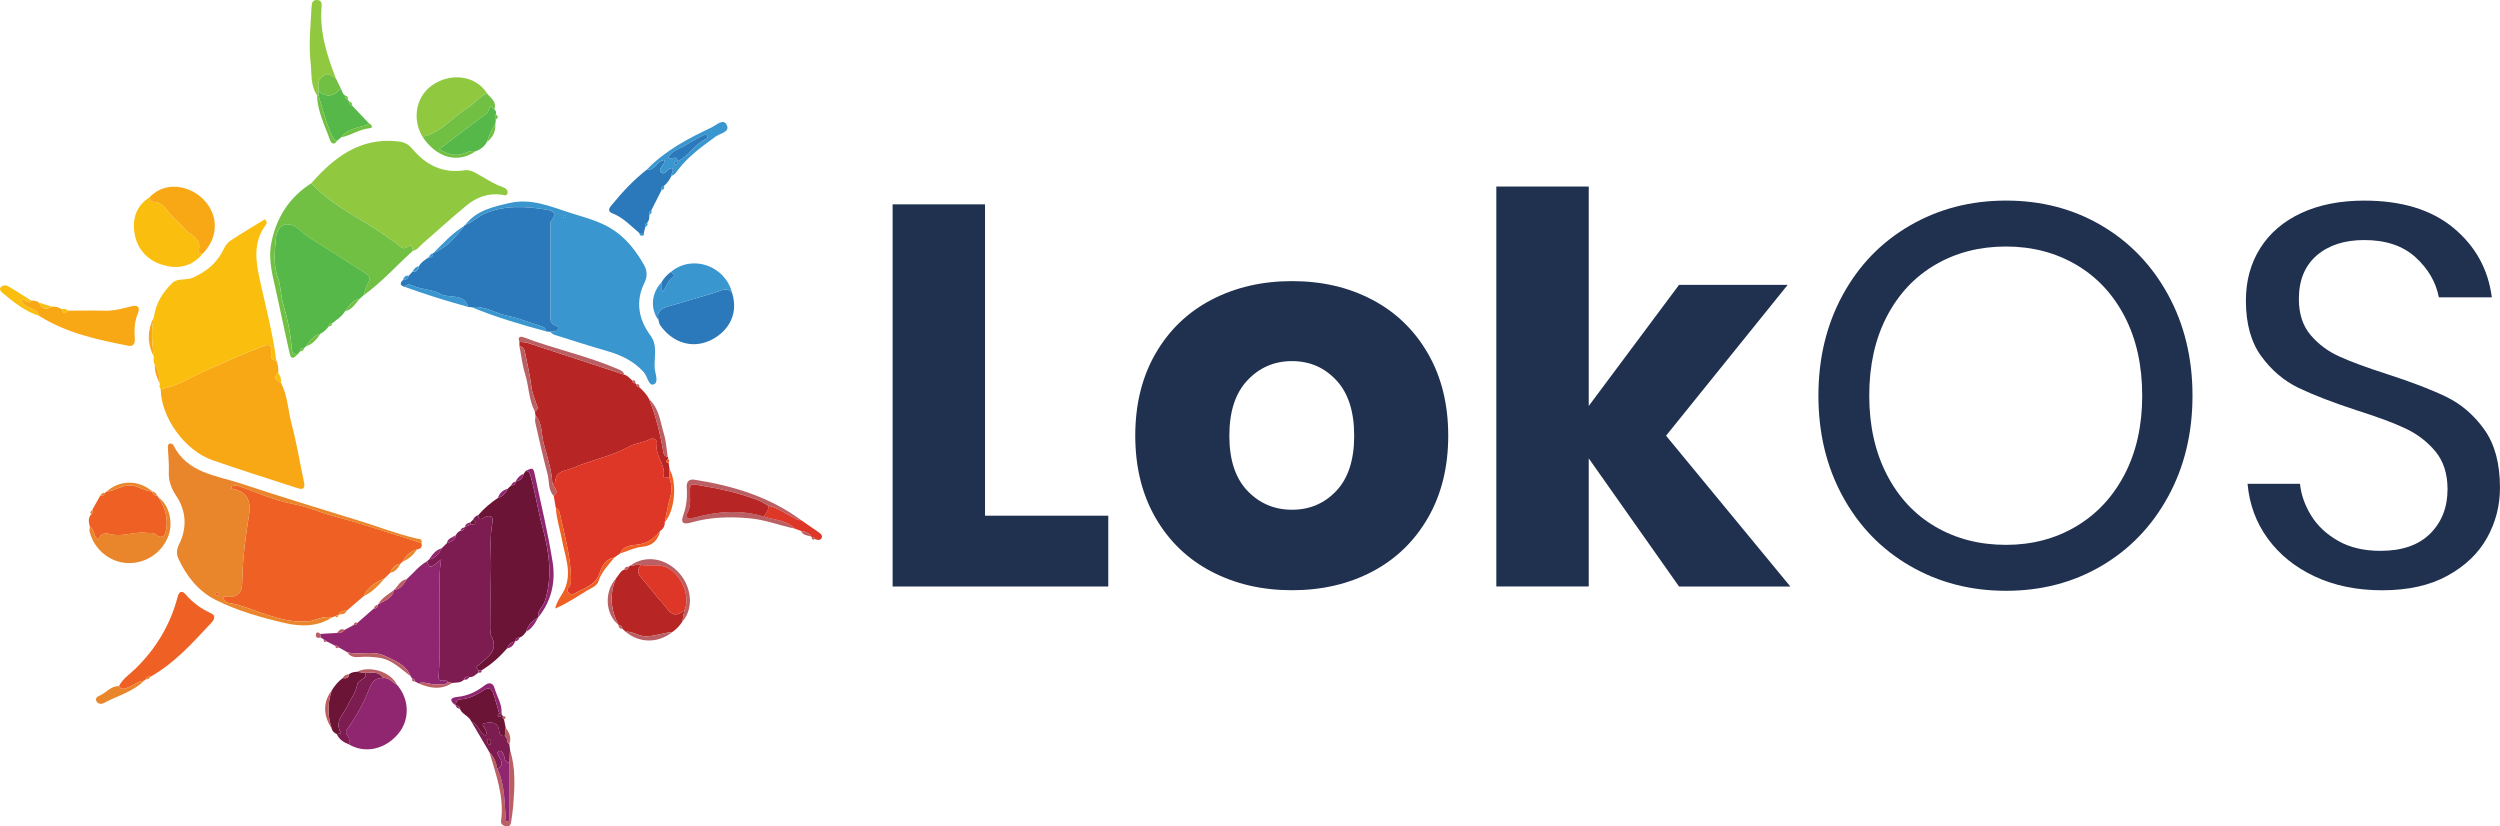 <?xml version="1.0" encoding="utf-8"?>
<!-- Generator: Adobe Illustrator 24.0.0, SVG Export Plug-In . SVG Version: 6.00 Build 0)  -->
<svg version="1.1" id="Layer_1" xmlns="http://www.w3.org/2000/svg" xmlns:xlink="http://www.w3.org/1999/xlink" x="0px" y="0px"
	 viewBox="0 0 827.23 273.46" style="enable-background:new 0 0 827.23 273.46;" xml:space="preserve">
<style type="text/css">
	.st0{fill:#EE6023;}
	.st1{fill:#3A96CF;}
	.st2{fill:#F8A715;}
	.st3{fill:#FABE0F;}
	.st4{fill:#2B79BB;}
	.st5{fill:#90C93F;}
	.st6{fill:#B72625;}
	.st7{fill:#DE3627;}
	.st8{fill:#E9862B;}
	.st9{fill:#6C1436;}
	.st10{fill:#7D1C51;}
	.st11{fill:#912670;}
	.st12{fill:#55B848;}
	.st13{fill:#71C043;}
	.st14{fill:#BA5F63;}
	.st15{fill:#20304F;}
</style>
<g>
	<g>
		<path class="st0" d="M129.13,189.55c-0.62,0.6-1.25,1.21-1.87,1.81c-2.9,1.27-5.51,2.88-6.93,5.89c-1.88,1.62-3.76,3.24-5.64,4.86
			c-1.12-0.14-2.02,0.16-2.54,1.24c0,0-0.1,0.09-0.1,0.09c-0.38,0.15-0.76,0.29-1.14,0.44c-0.38,0.15-0.75,0.31-1.13,0.46
			c-2.82-0.8-5.21,1.06-7.92,1.27c-8.66,0.65-16.09-3.53-24.01-5.7c-1.28-0.35-3.53,0.06-4.13-2.63c3.67,0.73,6.32-0.18,6.4-4.22
			c0.15-7.55,1.01-15.05,2.25-22.45c0.87-5.17-0.75-7.91-5.72-8.95c-0.07-0.01-0.06-0.39-0.1-0.61c0.84-0.57,1.75-0.46,2.6-0.16
			c6.01,2.13,11.85,4.78,18.18,5.95c4.55,0.84,8.76,2.8,13.22,3.99c9.73,2.59,19.27,5.86,28.89,8.86c0.38,1.29-0.2,1.92-1.44,2.11
			c-2.2,0.61-3.71,2.04-4.75,4.02c-0.24,0.23-0.48,0.46-0.73,0.69C130.73,186.78,129.76,187.98,129.13,189.55z"/>
		<path class="st1" d="M153.95,74.41c3.72-4.81,9.25-5.99,14.71-7.25c7.26-1.67,13.81,1.31,20.42,3.4
			c4.79,1.51,9.72,2.72,14.05,5.65c4.37,2.95,7.35,6.92,9.9,11.33c1.11,1.92,1.28,3.83,0.22,6.01c-3.03,6.18-2,12.05,1.98,17.45
			c2.48,3.37,1.16,7.22,1.4,10.82c0.12,1.78,1.49,4.76-0.38,5.39c-1.64,0.55-2.02-2.76-3.3-4.15c-3.26-3.54-7.29-5.52-11.82-6.83
			c-5.96-1.72-11.86-3.61-17.78-5.48c-0.5-0.16-0.9-0.64-1.35-0.98c0.87-0.38,2.15,0.38,2.65-0.93c0.18-0.47-0.11-0.93-0.58-1.05
			c-2.34-0.59-1.93-2.46-1.93-4.11c-0.01-9.38-0.01-18.76,0.01-28.15c0-0.89-0.16-2.05,0.32-2.62c2.1-2.53,0.26-3.23-1.65-3.54
			c-7.02-1.16-14.03-1.57-20.76,1.46C157.9,71.8,156.26,73.68,153.95,74.41z M186.69,71.28c-0.08,0.19-0.16,0.38-0.25,0.57
			c0.19,0.08,0.42,0.27,0.56,0.21c0.13-0.05,0.18-0.35,0.26-0.54C187.07,71.44,186.88,71.36,186.69,71.28z"/>
		<path class="st2" d="M91.42,119.24c0.6,1.3,0.77,2.67,0.62,4.08c-1.88,1.75-0.45,2.56,0.96,3.37c2.2,4.3,2.29,9.15,3.51,13.71
			c1.69,6.3,2.7,12.78,4.09,19.17c0.45,2.08-0.38,2.53-2.13,1.96c-9.42-3.07-18.88-6.02-28.23-9.29
			c-9.16-3.21-16.95-14.16-17.07-23.46c5.57-0.98,10.27-4.13,15.32-6.36c6.29-2.78,12.55-5.62,19-8.01c2.1-0.78,2.27,0.22,2.26,1.86
			C89.75,117.51,89.19,119.2,91.42,119.24z"/>
		<path class="st3" d="M91.42,119.24c-2.23-0.04-1.67-1.73-1.67-2.97c0-1.64-0.16-2.64-2.26-1.86c-6.46,2.39-12.71,5.23-19,8.01
			c-5.05,2.23-9.74,5.38-15.32,6.36c-0.39-0.52-0.53-1.07-0.23-1.69c-0.05-2.28-0.39-4.48-1.74-6.4c-0.46-0.85-0.44-1.75-0.26-2.66
			c-0.62-4.39-1.02-8.77,0-13.16c0.63-4.53,2.93-8.26,6.14-11.29c1.73-1.63,4.5-0.71,6.76-1.72c4.55-2.02,8-4.9,10.16-9.41
			c0.52-1.09,1.33-2.21,2.31-2.86c3.73-2.47,7.59-4.74,11.34-7.05c0.7,0.71,0.73,1.33,0.38,1.78c-4.52,5.99-3.37,12.45-1.88,19.09
			C88.07,101.98,90.28,110.5,91.42,119.24z"/>
		<path class="st4" d="M153.95,74.41c2.31-0.72,3.95-2.6,6.1-3.57c6.73-3.03,13.74-2.62,20.76-1.46c1.91,0.32,3.75,1.02,1.65,3.54
			c-0.47,0.57-0.32,1.73-0.32,2.62c-0.02,9.38-0.02,18.76-0.01,28.15c0,1.65-0.41,3.52,1.93,4.11c0.47,0.12,0.77,0.58,0.58,1.05
			c-0.5,1.31-1.79,0.55-2.65,0.93c-0.41-0.04-0.81-0.08-1.22-0.11c-0.18-1.43-1.34-1.64-2.42-1.97c-3.49-1.09-6.93-2.5-10.5-3.21
			c-3.95-0.79-7.45-3.41-11.71-2.81c-0.41-0.04-0.83-0.08-1.24-0.12c-1.44-4.77-6.32-2.61-9.35-4.38c-2.23-1.3-5.6-1.32-8.34-2.39
			c-1.14-0.44-2.27-1.2-3.33,0.13c-1.42-0.43-1.71-1.14-0.57-2.22c0.99-0.03,1.65-0.5,1.94-1.47c0.41-0.45,0.81-0.89,1.22-1.33
			c1.28,0.1,1.97-0.51,2.13-1.77c0.74-1.39,2.03-2.17,3.29-2.99c0.96,0.1,1.44-0.32,1.38-1.31c0,0,0.04-0.04,0.04-0.04
			c4.48-1.85,7.48-5.39,10.34-9.08C153.68,74.53,153.77,74.43,153.95,74.41z"/>
		<path class="st5" d="M103.02,60.62c7.57-8.6,16.1-15.16,28.53-13.86c2.07,0.22,3.49,0.82,4.86,2.46
			c4.45,5.33,10.04,8.23,17.21,7.13c1.3-0.2,2.47,0.17,3.58,0.77c3.07,1.63,5.91,3.69,9.24,4.83c0.89,0.31,1.73,1,1.51,1.98
			c-0.24,1.08-1.31,0.59-2.01,0.49c-4.43-0.61-8.29,0.86-11.59,3.58c-4.96,4.08-9.71,8.43-14.56,12.65c-1,0.87-1.73,2.11-3.19,2.36
			c-0.03-0.93-0.4-2.37-1.33-1.61c-2.25,1.85-3.1-0.37-4.42-1.11c-1.16-0.65-2.21-1.51-3.3-2.29
			C119.38,72.19,109.94,68.17,103.02,60.62z"/>
		<path class="st6" d="M211.57,128.16c1.26,1.16,2.45,2.37,3.23,3.92c2.28,5.65,3.67,11.54,4.72,17.52
			c0.15,0.86,0.37,1.52,1.41,1.47c0.16,0.17,0.2,0.36,0.12,0.58c-0.13,0.54-1.3,1.22,0.2,1.55c0.1,0.69,0.2,1.38,0.3,2.07
			c-0.04,0.88-0.09,1.75-0.13,2.63c-0.63-0.16-2.02,0.85-1.81-0.45c0.62-3.8-2.91-6.56-2.24-10.35c0.25-1.43-0.92-2.49-2.4-1.72
			c-2.13,1.11-4.63,1.21-6.61,2.31c-5.95,3.3-12.64,4.5-18.82,7.15c-2.52,1.08-5.83,0.83-5.84,4.84c0,0.1-0.6,0.19-0.92,0.28
			c-0.25-4.71-1.87-9.15-2.98-13.66c-0.72-2.95-0.35-6.31-2.61-8.83c-0.07-0.44-0.14-0.87-0.2-1.31c1.49-0.8,0.68-1.85,0.35-2.89
			c-0.54-1.69-1.25-3.29-1.48-5.13c-0.5-3.97-1.41-7.9-2.2-11.83c-0.19-0.93-0.8-1.6-1.78-1.82c0-0.45,0-0.9,0-1.35
			c0.88,0.09,1.81,0.04,2.64,0.3c10.7,3.49,21.38,7.02,32.07,10.55c1.13,0.28,1.8,1.19,2.6,1.91c0.12,0.59,0.48,0.9,1.07,0.96
			c0.16,0.01,0.25,0.1,0.26,0.25C210.61,127.71,210.96,128.07,211.57,128.16z"/>
		<path class="st7" d="M182.78,159.95c0.32-0.09,0.92-0.19,0.92-0.28c0.01-4,3.32-3.76,5.84-4.84c6.17-2.64,12.87-3.85,18.82-7.15
			c1.99-1.1,4.49-1.2,6.61-2.31c1.48-0.77,2.65,0.3,2.4,1.72c-0.66,3.79,2.86,6.56,2.24,10.35c-0.21,1.31,1.18,0.29,1.81,0.45
			c0.81,2.17,1.05,4.29,0.36,6.61c-0.81,2.7-1.23,5.52-1.81,8.29c0.04,1.21-0.45,2.15-1.46,2.82c-2.04,2.46-4.22,4.28-7.79,4.63
			c-1.74,0.17-4.55,0.33-5.52,2.89c-0.64,0.45-1.29,0.9-1.93,1.36c-2.92,0.44-4.16,2.97-4.85,5.1c-1.38,4.26-5.22,4.93-8.28,6.79
			c-0.61,0.37-1.31,0.33-1.89-0.17c-0.62-0.53-0.65-1.2-0.14-1.78c1.1-1.26,0.86-2.77,0.79-4.2c-0.32-7.03-2.21-13.78-3.73-20.6
			c-0.14-0.64-0.48-1.28-1.24-1.48c-0.23-1.35-0.47-2.7-0.7-4.05C185.21,162.5,183.2,161.31,182.78,159.95z"/>
		<path class="st8" d="M139.45,179.7c-9.62-2.99-19.16-6.27-28.89-8.86c-4.47-1.19-8.68-3.15-13.22-3.99
			c-6.33-1.17-12.17-3.81-18.18-5.95c-0.85-0.3-1.76-0.41-2.6,0.16c0.03,0.22,0.03,0.59,0.1,0.61c4.96,1.04,6.59,3.78,5.72,8.95
			c-1.25,7.41-2.11,14.9-2.25,22.45c-0.08,4.04-2.73,4.95-6.4,4.22c0.59,2.69,2.85,2.28,4.13,2.63c7.92,2.17,15.36,6.35,24.01,5.7
			c2.71-0.2,5.1-2.06,7.92-1.27c-4.84,3.12-10.44,2.99-15.44,1.83c-7.86-1.83-15.75-4.02-23.04-7.7
			c-5.76-2.92-9.54-7.78-12.24-13.53c-0.77-1.63-0.66-3.14,0.18-4.82c2.74-5.5,2.38-11.06-0.95-16.07
			c-1.73-2.61-2.59-5.09-2.44-8.16c0.12-2.47-0.2-4.96-0.29-7.44c-0.03-0.66-0.16-1.47,0.68-1.71c0.31-0.09,0.95,0.22,1.1,0.51
			c4.62,9.32,14.2,10.02,22.48,12.77c12.95,4.29,26.01,8.28,39.05,12.29c6.35,1.95,12.56,4.4,19.06,5.9
			C138.64,178.36,139.9,178.23,139.45,179.7z M71.75,196.02c-0.24,0.17-0.41,0.29-0.57,0.4c0.21,0.23,0.39,0.57,0.65,0.67
			c0.34,0.13,0.7-0.13,0.59-0.51C72.35,196.35,71.98,196.2,71.75,196.02z"/>
		<path class="st9" d="M173.27,156.82c0.23-0.34,0.46-0.68,0.69-1.01c0.88,0.09,1.27,0.51,1.54,1.44
			c1.58,5.46,2.38,11.09,3.85,16.58c2.22,8.26,3.69,16.63,0.9,25.2c-0.59,1.8-2.6,2.99-2.09,5.17c0,0-0.06,0.07-0.06,0.07
			c-1.89,1.1-3.39,2.54-4.01,4.72c-0.54,0.87-1.21,1.61-2.18,2.01c-0.87-0.08-1.3,0.34-1.35,1.19c0,0-0.09,0.09-0.09,0.09
			c-1.37,0.18-2.15,1.06-2.65,2.26c-2.47,2.8-5.19,5.3-8.41,7.22c-0.35,0.02-0.7,0.04-1.05,0.07c-0.9-1.04-0.87-1,0.26-2.01
			c2.83-2.51,6.57-4.65,3.89-9.48c-0.34-0.61-0.07-1.56-0.07-2.35c0-6.33-0.12-12.66,0.03-18.99c0.13-5.4-0.55-10.81,0.48-16.2
			c0.47-2.44-1.52-2.32-2.8-1.51c-1.4,0.89-1.73,0.52-1.95-0.8c1.92-2.2,4.11-4.1,6.54-5.71c1.54-0.49,2.57-1.52,3.18-3
			c0.42-0.4,0.83-0.8,1.25-1.2c0.89,0.08,1.38-0.3,1.41-1.21c0,0,0.07-0.07,0.07-0.07C172.08,159.08,172.95,158.24,173.27,156.82z"
			/>
		<path class="st10" d="M158.19,170.48c0.22,1.32,0.55,1.69,1.95,0.8c1.27-0.8,3.26-0.93,2.8,1.51c-1.03,5.4-0.35,10.81-0.48,16.2
			c-0.15,6.33-0.04,12.66-0.03,18.99c0,0.79-0.26,1.74,0.07,2.35c2.68,4.84-1.06,6.97-3.89,9.48c-1.13,1-1.16,0.97-0.26,2.01
			c-0.02,0.24-0.03,0.47-0.05,0.71c-0.88,0.7-1.68,1.57-2.95,1.53c-0.85-0.25-1.54-0.15-1.83,0.83c-1.08,1.21-2.59,0.89-3.95,1.11
			c-0.45-0.1-0.9-0.2-1.35-0.3c-0.63-1.27-3.3,0.73-3.09-1.96c0.71-9.01,0.14-18.04,0.3-27.05c0.07-3.72-0.18-7.45,0.56-11.58
			c-3.63,3.04-3.92,3.06-4.67,0.61c0.22-0.21,0.43-0.41,0.65-0.62c2.16-0.36,3.26-1.91,4.18-3.68c0.57-0.56,1.14-1.13,1.71-1.69
			c1.31-0.55,2.88-0.81,3-2.68c0.33-0.65,0.77-1.18,1.5-1.39c0.74-0.02,1.18-0.38,1.31-1.11l0.01-0.18c0,0,0.17-0.02,0.17-0.02
			c0.61-0.26,1.22-0.52,1.83-0.78c0.63-0.06,1.46,0.22,1.65-0.67c0.05-0.25-0.51-0.62-0.79-0.94
			C156.9,171.25,157.39,170.69,158.19,170.48z"/>
		<path class="st11" d="M141.33,185.72c0.75,2.45,1.04,2.44,4.67-0.61c-0.74,4.13-0.5,7.86-0.56,11.58
			c-0.16,9.02,0.4,18.04-0.3,27.05c-0.21,2.69,2.45,0.7,3.09,1.97c-1.07,1.23-2.52,0.64-3.8,0.75c-2,0.18-3.93-1.09-5.98-0.36
			c-0.38-0.21-0.77-0.41-1.15-0.61c-0.05-0.58-0.36-0.9-0.94-0.97c-0.16-0.25-0.32-0.5-0.47-0.75c-1.6-3.83-5.12-5.12-8.53-6.74
			c-4.07-1.94-8.37-0.11-12.44-1.22c-0.93-0.52-1.86-1.03-2.79-1.55c-0.23-0.53-0.65-0.66-1.18-0.56c-0.97-0.49-1.93-0.99-2.89-1.48
			c-0.31-0.21-0.62-0.42-0.94-0.63c-0.35-0.23-0.7-0.45-1.05-0.68c-0.04-0.38-0.07-0.76-0.11-1.15c1.86-0.11,3.72-0.21,5.58-0.32
			c1.05,0.17,1.85-0.25,2.5-1.03c1-0.53,2.01-1.07,3.01-1.6c0.58,0.07,1.02-0.1,1.2-0.7c1.83-1.6,3.66-3.19,5.48-4.79
			c0.86,0.06,1.26-0.35,1.24-1.2c0,0,0.16-0.14,0.16-0.14c2.06-1.24,4.67-1.86,5.22-4.76c0,0,0.07-0.06,0.07-0.06
			c2.21-0.2,3.16-1.88,4.15-3.52C136.79,189.65,138.64,187.2,141.33,185.72z"/>
		<path class="st12" d="M114.18,102.99c-1.05,1.75-2.75,2.79-4.29,4.01c-0.65,0.02-1.05,0.33-1.13,0.99
			c-0.71,1.02-1.6,1.84-2.7,2.43c-2.35,0.53-3.55,2.38-4.78,4.19c-0.22,0.19-0.43,0.38-0.65,0.57c-0.77-0.02-1.28,0.28-1.37,1.1
			c-0.24,0.31-0.47,0.62-0.71,0.92c-1.14,0.03-1.93-0.23-2.01-1.63c-0.32-5.12-1.4-10.14-2.85-15.01c-0.84-2.82-0.7-5.79-1.68-8.44
			c-1.65-4.45-1.1-8.97-0.71-13.36c0.42-4.8,4.29-5.93,7.89-2.73c1.18,1.05,2.31,2.08,3.68,2.92c6.02,3.7,11.97,7.52,17.91,11.34
			c1.2,0.77,2.01,1.71,1.04,3.37c-0.72,1.22-1.02,2.69-1.51,4.05c-0.43,0.39-0.86,0.77-1.29,1.16
			C116.59,99.31,115.49,101.28,114.18,102.99z"/>
		<path class="st13" d="M120.29,97.72c0.49-1.36,0.79-2.83,1.51-4.05c0.97-1.66,0.16-2.6-1.04-3.37
			c-5.94-3.82-11.89-7.64-17.91-11.34c-1.37-0.84-2.5-1.88-3.68-2.92c-3.6-3.2-7.47-2.07-7.89,2.73c-0.38,4.39-0.93,8.91,0.71,13.36
			c0.98,2.65,0.85,5.62,1.68,8.44c1.45,4.87,2.53,9.89,2.85,15.01c0.09,1.4,0.87,1.67,2.01,1.63c-1.72,1.72-2.25,1.64-2.77-0.66
			c-1.46-6.47-2.84-12.95-4.24-19.44c-1.18-5.48-2.88-10.89-1.76-16.64c1.66-8.49,5.95-15.16,13.25-19.85
			c6.92,7.56,16.36,11.57,24.53,17.37c1.09,0.78,2.14,1.63,3.3,2.29c1.32,0.75,2.17,2.96,4.42,1.11c0.93-0.76,1.3,0.68,1.33,1.61
			C131.15,87.9,126.29,93.44,120.29,97.72z"/>
		<path class="st0" d="M29.73,174.24c-0.4-1.46-0.69-2.9,0.53-4.14c0.43-0.4,0.39-0.89,0.27-1.39c0.89-1.59,1.77-3.17,2.66-4.76
			c0.73,0.12,1.3-0.04,1.51-0.85c0.2-0.15,0.41-0.31,0.61-0.46c2.8-0.17,5.06-2.24,8.05-2.02c2.54,0.19,4.53,1.96,7.04,2.01
			c0,0,0,0,0,0c0.17,0.95,0.77,1.39,1.69,1.44c0.12,0.19,0.24,0.38,0.36,0.57c2.06,3.11,3.16,6.5,2.6,10.24
			c-0.29,1.92-0.9,3.87-3.45,2.02c-1.05-0.76-2.16-0.45-3.25-0.58c-3.86-0.48-7.67,1.39-11.43,0.5c-2.22-0.53-3.64-0.45-4.44,1.81
			C30.88,177.38,31.25,175.24,29.73,174.24z"/>
		<path class="st3" d="M67,84.02c-3.31,4-7.68,5.07-12.44,3.84c-5.6-1.44-9.26-5.25-10.1-11c-0.69-4.68,0.75-8.87,5.05-11.59
			c0.16,0.66,0.28,1.53,1.09,1.52c2.82-0.03,4.2,2.04,5.6,3.88c1.38,1.82,3.36,3.09,4.67,4.79c1.83,2.38,6.3,3.38,4.77,7.88
			C65.47,83.83,66.47,83.89,67,84.02z"/>
		<path class="st0" d="M48.26,224.77c-0.19,0.16-0.39,0.32-0.58,0.48c-1.86,0.07-3.22,1.36-4.84,2c-1.2,0.47-2.41,1.39-3.48-0.21
			c1.25-2.49,3.61-3.97,5.51-5.83c6.84-6.68,11.52-14.57,13.93-23.79c0.49-1.88,1.51-2.01,2.57-0.79c2.41,2.78,5.23,4.88,8.6,6.37
			c1.42,0.63,0.99,1.96,0.17,2.85c-6.22,6.66-12.28,13.51-20.36,18.08C49.04,223.82,48.47,223.98,48.26,224.77z"/>
		<path class="st11" d="M131.33,226.57c4.11,4.62,4.36,11.4,0.59,16.05c-4.3,5.31-11.07,6.85-16.4,3.73
			c-0.04-0.99,0.28-2.07-0.49-2.91c-0.88-0.96-0.55-1.65,0.15-2.62c2.9-4,5.21-8.38,7-12.95c0.92-2.34,2.03-3.64,4.56-3.48
			C128.79,224.03,129.81,225.84,131.33,226.57z"/>
		<path class="st4" d="M242.23,96.84c2.48,7.93-2.1,13.43-7.31,15.84c-6.01,2.79-12.54,0.64-16.51-5.12
			c-0.29-0.43-0.33-1.03-0.49-1.56c-0.79-2.87,0.76-3.95,3.25-4.64c5.17-1.43,10.29-3.05,15.44-4.55
			C238.48,96.27,240.37,94.79,242.23,96.84z"/>
		<path class="st6" d="M208.03,187.54c0.19-0.14,0.38-0.29,0.57-0.43c1.19,0.45,2.31-0.92,3.51-0.15c-1.39,1.61-1.23,2.8,0.32,4.51
			c2.41,2.64,4.48,5.59,6.92,8.25c1.94,2.11,3.11,5.29,6.73,2.46c0.06-0.05,0.22,0.01,0.33,0.02c-0.21,1.16-0.41,2.33-0.62,3.49
			c-0.89,1.35-1.96,2.52-3.31,3.43c-2.95,0.27-5.7,1.4-8.77,1.42c-2.47,0.02-4.31-1.73-6.68-1.49c-0.35-0.32-0.7-0.65-1.05-0.97
			c-0.12-0.75-0.58-1.16-1.31-1.28c0,0-0.04-0.05-0.04-0.05c-2.57-5.04-3.09-10.18-0.74-15.45c0.85-0.97,1.34-2.28,2.64-2.84
			C207.3,188.6,207.84,188.35,208.03,187.54z"/>
		<path class="st5" d="M139.79,45.25c-3.72-6.34-1.94-14.05,4.07-17.62c6.22-3.69,13.84-2.26,17.29,3.24
			c-2.7,1.14-4.41,3.61-6.84,5.13C149.45,39.05,145.78,43.96,139.79,45.25z"/>
		<path class="st2" d="M22.51,102.8c4.07-0.01,8.14-0.09,12.21,0.01c3,0.08,5.81-0.72,8.65-1.44c2.18-0.56,3.15,0.16,2.22,2.42
			c-1.08,2.59-1.18,5.27-0.99,8.01c0.11,1.52-0.2,3-2.1,2.62c-10.27-2.01-20.49-4.19-29.53-9.89c-0.8-2.96-4.95-2.23-5.88-5.09
			c1.2-1.06,2.11,1.76,3.2,0.03c0.95-0.03,1.88,0.05,2.65,0.71c0.92,1.94,2.24,2.56,4.15,1.28c1.22-0.15,2.31,0.24,3.35,0.84
			C20.79,103.81,21.48,104,22.51,102.8z"/>
		<path class="st2" d="M67,84.02c-0.53-0.13-1.53-0.19-1.36-0.69c1.53-4.5-2.94-5.5-4.77-7.88c-1.31-1.69-3.29-2.96-4.67-4.79
			c-1.4-1.84-2.78-3.91-5.6-3.88c-0.81,0.01-0.93-0.86-1.09-1.52c5.7-6.08,15.27-3.59,19.5,2.81C72.39,73.2,71.58,79.36,67,84.02z"
			/>
		<path class="st1" d="M242.23,96.84c-1.86-2.05-3.76-0.57-5.62-0.03c-5.15,1.51-10.27,3.13-15.44,4.55
			c-2.49,0.69-4.04,1.77-3.25,4.64c-2.81-3.79-2.43-8.96,0.93-12.54c0.13,0.93-0.4,1.95,0.48,2.97c1.22-1.58,1.66-3.61,3.39-4.78
			c1.22-0.81-0.61-1.09-0.6-1.77C229.11,84.16,239.89,87.88,242.23,96.84z"/>
		<path class="st4" d="M211.53,77.1c-2.82-2.38-5.35-5.14-8.91-6.52c-1.51-0.59-1.25-1.47-0.33-2.6c3.56-4.37,7.39-8.45,11.83-11.94
			c2.67,0.56,3.28-3.14,5.83-3.08c0.06,1.71-2.42,2.81-1.22,4.02c1.36,1.36,2.1-1.63,3.79-1.33c0.48,0.86-0.45,1.65-0.28,2.5
			c-0.69,1.23-1.36,2.46-2.53,3.32c-0.73,0.24-0.92,0.78-0.83,1.48c-1.13,2.23-2.26,4.47-3.39,6.7c-0.7,0.3-0.78,0.86-0.64,1.51
			c0.04,0.93-0.04,1.84-0.72,2.56c-0.69,0.28-0.81,0.82-0.64,1.47c-0.15,0.64-0.3,1.28-0.45,1.92
			C212.54,77.09,212.03,77.1,211.53,77.1z"/>
		<path class="st8" d="M29.73,174.24c1.52,1,1.16,3.13,2.74,4.36c0.8-2.25,2.22-2.33,4.44-1.81c3.77,0.89,7.58-0.98,11.43-0.5
			c1.09,0.14,2.21-0.18,3.25,0.58c2.55,1.86,3.16-0.1,3.45-2.02c0.56-3.74-0.54-7.13-2.6-10.24c3.35,2.19,4.93,7.98,3.38,12.43
			c-1.99,5.72-7.47,9.47-13.55,9.27c-5.92-0.19-11.15-4.49-12.63-10.45C29.51,175.38,29.69,174.79,29.73,174.24z"/>
		<path class="st13" d="M139.79,45.25c5.99-1.28,9.65-6.2,14.52-9.24c2.44-1.52,4.14-3.99,6.84-5.13c1.19,1.6,3.36,2.77,2.41,5.34
			c-0.58-0.07-1.17-1.95-1.62-0.37c-0.52,1.81-1.87,2.38-3.1,3.3c-4.44,3.32-8.86,6.67-13.52,10.18c2.9,1.76,5.45,2.52,8.36,1.37
			c1.13-0.44,2.3-1,3.6-0.6C151.41,54.16,144.48,52.24,139.79,45.25z"/>
		<path class="st5" d="M104.91,31.52c-2.24-3.29-1.72-7.17-2.13-10.8c-0.69-6.18,0.02-12.37,0.32-18.55
			c0.06-1.26,0.37-2.28,1.93-2.16c1.46,0.11,1.47,1.25,1.38,2.26c-0.72,8.43,1.83,16.19,4.81,23.87c-1.61-1.53-3.18-2.43-5.09-0.32
			c-1.24,1.38-0.62,2.92-0.76,4.41c0,0.45,0,0.89,0,1.34C105.22,31.58,105.07,31.56,104.91,31.52z"/>
		<path class="st14" d="M262.93,174.89c-4.91-0.98-9.56-2.88-14.63-3.36c-6.71-0.65-13.3-0.46-19.74,1.4
			c-2.74,0.79-3.28-0.22-2.51-2.31c1.13-3.06,1.4-6.11,1.19-9.3c-0.12-1.71,0.52-2.91,2.57-2.59c12.69,1.99,24.76,5.62,35.26,13.37
			c-1.1,0.14-1.87-0.59-2.77-1.02c-2.69-1.29-5.1-3.19-8.12-3.75c-0.97-0.56-1.9-1.24-2.93-1.66c-6.76-2.7-13.84-4.1-20.98-5.31
			c-1.71-0.29-1.92,0.2-1.97,1.6c-0.09,2.35,0.41,4.73-0.48,7.03c-0.27,0.7-1.08,1.45-0.5,2.16c0.67,0.83,1.64,0.33,2.51,0.1
			c7.62-2.06,15.26-2.67,22.94-0.34C256.22,172.07,260.14,172.02,262.93,174.89z"/>
		<path class="st12" d="M105.38,31.57c0-0.45,0-0.89,0-1.34c2.81,2.12,5.25,1.73,7.33-1.08c0.41,0.87,0.6,1.88,1.49,2.47
			c0,0.63,0.17,1.14,0.85,1.33c0.18,0.22,0.35,0.44,0.53,0.67c-0.02,0.69,0.21,1.21,0.96,1.37c1.81,1.9,3.61,3.8,5.42,5.7
			c-0.55,1.07-1.61,0.87-2.53,1.16c-2.42,0.75-4.97,1.39-6.59,3.63c-0.43,0.37-0.86,0.74-1.29,1.11c-0.94-0.06-1.21-0.72-1.59-1.48
			C107.83,40.79,106.8,36.11,105.38,31.57z"/>
		<path class="st12" d="M157.29,50.1c-1.3-0.41-2.47,0.15-3.6,0.6c-2.91,1.15-5.46,0.39-8.36-1.37c4.66-3.51,9.08-6.86,13.52-10.18
			c1.22-0.92,2.58-1.49,3.1-3.3c0.46-1.58,1.04,0.3,1.62,0.37c0.59,0.42,0.7,0.99,0.51,1.66c-0.43,0.56-0.43,1.12,0,1.69
			c-0.06,0.51-0.12,1.02-0.18,1.54c-1.33,1.78-2.04,3.85-2.82,5.9C160.26,48.57,158.9,49.5,157.29,50.1z"/>
		<path class="st9" d="M166.77,238.02c0.18,0.92,0.37,1.83,0.55,2.74c-0.09,0.92-0.19,1.84-0.28,2.76c-1.88,0.24-1.72-1.1-2.01-2.34
			c-0.62-2.66-3.35-2.15-4.71-1.87c-1.46,0.3,0.36,1.71,0.56,2.68c0.08,0.39-0.04,0.82-0.09,1.53c-2.28-1.19-2.6-3.96-4.82-4.74
			c-0.73-1.89-3.05-2.36-3.79-4.23c-0.07-0.84-0.58-1.11-1.35-1.03c0,0-0.1-0.12-0.1-0.12c0.17-0.92,0.4-1.95,1.49-1.99
			c3.06-0.12,5.56-1.57,8.04-3.14c1.42-0.9,2.44-0.36,2.92,1.05c0.76,2.22,1.35,4.49,2.01,6.74c-0.38,0.25-0.72,0.67-0.31,0.98
			c0.62,0.46,0.89-0.15,1.12-0.63c0.15,0.18,0.29,0.37,0.44,0.55C166.23,237.42,166.25,237.79,166.77,238.02z"/>
		<path class="st1" d="M222.24,58.13c-0.17-0.85,0.76-1.64,0.28-2.5c-1.69-0.29-2.44,2.69-3.79,1.33c-1.2-1.2,1.28-2.31,1.22-4.02
			c-2.55-0.05-3.16,3.64-5.83,3.08c6.05-6.24,13.61-10.2,21.32-13.85c1.53-0.73,3.87-3.07,5-0.9c1.26,2.44-2.15,2.83-3.63,3.91
			c-4.55,3.33-9.15,6.58-12.57,11.18C223.71,57.08,223.21,57.9,222.24,58.13z M224.29,53.36c3.75-1.8,5.72-5.89,9.61-7.52
			c0.16-0.07,0.29-0.7,0.17-0.87c-0.39-0.54-0.97-0.43-1.5-0.14c-1.95,1.07-3.96,2.06-5.82,3.27c-1.91,1.25-4.5,1.69-5.57,3.97
			c0.88,1.27,2.75-1.16,3.03,1.21c-0.51,0.11-1.1,0.13-1.02,0.89c0.01,0.08,0.14,0.21,0.22,0.22
			C224.17,54.46,224.18,53.87,224.29,53.36z"/>
		<path class="st9" d="M115.47,223.15c0.75-0.69,1.69-0.81,2.64-0.86c0.93,0.13,1.87,0.26,2.81,0.39c0.61,2.31-2.39,1.98-2.7,3.79
			c-0.45,2.68-2.21,4.86-3.33,7.28c-1.26,2.72-4.4,5.08-2.05,8.75c0.2,0.32-0.92,0.26-1.42,0.4c-0.8-0.38-1.43-0.91-1.66-1.81
			c-1.41-4.24-1.43-8.47,0.04-12.69c0.98-1.53,2.1-2.95,3.6-4.01C114.4,224.48,115.38,224.57,115.47,223.15z"/>
		<path class="st10" d="M111.43,242.89c0.5-0.14,1.62-0.08,1.42-0.4c-2.35-3.67,0.8-6.03,2.05-8.75c1.12-2.43,2.88-4.6,3.33-7.28
			c0.31-1.81,3.31-1.48,2.7-3.79c2.15-0.13,4.4-0.63,5.82,1.71c-2.53-0.15-3.64,1.15-4.56,3.48c-1.79,4.57-4.11,8.95-7,12.95
			c-0.7,0.97-1.03,1.65-0.15,2.62c0.77,0.84,0.45,1.92,0.49,2.91C113.76,245.66,112.22,244.72,111.43,242.89z"/>
		<path class="st0" d="M183.94,168.17c0.76,0.2,1.1,0.85,1.24,1.48c1.52,6.82,3.41,13.57,3.73,20.6c0.07,1.43,0.31,2.94-0.79,4.2
			c-0.51,0.58-0.48,1.24,0.14,1.78c0.58,0.5,1.28,0.54,1.89,0.17c3.06-1.86,6.9-2.53,8.28-6.79c0.69-2.13,1.93-4.66,4.85-5.1
			c-1.95,2.45-4.23,4.62-5.23,7.77c-0.54,1.69-2.38,2.28-3.84,3.15c-3.3,1.98-6.47,4.2-10.51,5.94c0.64-2.77,2.26-4.41,3.14-6.4
			c2.48-5.64,0.12-10.86-0.86-16.2C185.32,175.22,184.15,171.79,183.94,168.17z"/>
		<path class="st11" d="M178.17,204.2c-0.51-2.18,1.5-3.36,2.09-5.17c2.79-8.57,1.32-16.94-0.9-25.2
			c-1.48-5.49-2.28-11.12-3.85-16.58c-0.27-0.93-0.66-1.35-1.54-1.44c2.15-1.1,2.51-1.02,2.9,0.84c2.06,9.82,4.46,19.58,6.01,29.48
			C183.88,192.57,182.45,198.88,178.17,204.2z"/>
		<path class="st14" d="M168.77,248.17c1.89,6,1.54,12.13,1.07,18.26c-0.14,1.79-0.42,3.57-0.68,5.35
			c-0.14,0.93-0.41,1.87-1.65,1.65c-0.94-0.17-1.87-0.7-1.72-1.76c1.11-7.96-1.65-15.26-3.8-22.66c1.49,1.47,2.23,3.3,2.53,5.33
			c2.71,5.47,2.31,11.55,2.96,17.43c0.34-0.03,0.67-0.05,1.01-0.08c0-6.46,0-12.92,0-19.38
			C168.58,250.93,168.67,249.55,168.77,248.17z"/>
		<path class="st10" d="M168.77,248.17c-0.1,1.38-0.19,2.76-0.29,4.13c-1.8-0.07-1.34-1.77-1.9-2.71c-0.34-0.58-0.51-1.4-1.34-1.06
			c-1.09,0.45-0.49,1.11-0.11,1.85c0.73,1.4,1.83,2.99-0.61,3.95c-0.31-2.03-1.04-3.86-2.53-5.33c-2-3.41-4-6.82-6.01-10.23
			c2.21,0.78,2.54,3.55,4.82,4.74c0.05-0.71,0.17-1.14,0.09-1.53c-0.2-0.97-2.02-2.37-0.56-2.68c1.36-0.28,4.09-0.79,4.71,1.87
			c0.29,1.24,0.13,2.58,2.01,2.34c1.13,0.55,0.35,2.14,1.48,2.69C168.6,246.87,168.68,247.52,168.77,248.17z M162.49,245.44
			c-0.17-0.25-0.32-0.75-0.61-0.86c-0.58-0.22-0.74,0.36-0.68,0.75c0.06,0.37,0.29,0.89,0.58,1.01
			C162.46,246.63,162.29,245.94,162.49,245.44z"/>
		<path class="st14" d="M206.58,123.98c-10.69-3.52-21.37-7.06-32.07-10.55c-0.82-0.27-1.76-0.21-2.64-0.3
			c-0.65-1.54,0.19-1.98,1.4-1.52c10.24,3.9,21.04,6.13,31.13,10.49C205.35,122.51,206.27,122.86,206.58,123.98z"/>
		<path class="st7" d="M254.17,167.34c3.03,0.56,5.43,2.46,8.12,3.75c0.9,0.43,1.67,1.16,2.77,1.02c2,1.37,4,2.72,5.98,4.11
			c0.65,0.46,1.29,1.11,0.75,1.92c-0.5,0.76-1.35,0.54-2.1,0.24c-0.18-0.55-0.61-0.71-1.13-0.71c0,0-0.18-0.16-0.18-0.16
			c-0.78-1.21-1.99-1.64-3.33-1.83c-0.71-0.26-1.41-0.52-2.12-0.78c-2.79-2.87-6.72-2.82-10.18-3.97
			C253.43,169.81,254.47,168.84,254.17,167.34z"/>
		<path class="st14" d="M225.78,205.69c0.21-1.16,0.41-2.33,0.62-3.49c2.1-4.42-0.44-10.81-4.47-13.68
			c-3.13-2.23-6.54-1.14-9.82-1.55c-1.2-0.77-2.32,0.6-3.51,0.15c4.76-3.4,11.08-2.59,15.53,1.85
			C228.73,193.54,229.87,201.01,225.78,205.69z"/>
		<path class="st3" d="M10.29,99.45c-1.1,1.73-2-1.09-3.2-0.03c0.93,2.87,5.08,2.13,5.88,5.09c-4.76-1.5-8.52-4.59-12.26-7.7
			c-0.49-0.41-1.02-1.07-0.48-1.75c0.66-0.82,1.74-0.76,2.47-0.34C5.28,96.22,7.77,97.87,10.29,99.45z"/>
		<path class="st8" d="M39.35,227.04c1.07,1.6,2.28,0.68,3.48,0.21c1.62-0.64,2.98-1.93,4.84-2c-3.76,3.73-8.89,4.99-13.37,7.41
			c-0.82,0.44-1.94,0.25-2.39-0.63c-0.58-1.12,0.51-1.62,1.27-1.97C35.26,229.09,36.76,226.93,39.35,227.04z"/>
		<path class="st14" d="M182.78,159.95c0.42,1.36,2.43,2.55,0.46,4.17c-1.96-2.06-1.42-4.86-2.07-7.29
			c-1.51-5.64-2.77-11.36-4.06-17.06c-0.16-0.73,0.05-1.54,0.09-2.31c2.26,2.51,1.88,5.88,2.61,8.83
			C180.91,150.8,182.53,155.24,182.78,159.95z"/>
		<path class="st11" d="M165.19,236.06c-0.66-2.25-1.24-4.53-2.01-6.74c-0.48-1.4-1.5-1.94-2.92-1.05
			c-2.47,1.56-4.97,3.01-8.04,3.14c-1.09,0.04-1.32,1.08-1.49,1.99c-1.88-1.39-2.07-2.54,0.61-2.8c3.38-0.33,6.34-1.71,8.9-3.73
			c1.76-1.39,2.95-0.76,3.37,0.75c0.79,2.79,2.54,5.33,2.35,8.38C165.71,236.03,165.45,236.04,165.19,236.06z"/>
		<path class="st1" d="M133.9,94.91c1.06-1.33,2.2-0.57,3.33-0.13c2.74,1.07,6.11,1.08,8.34,2.39c3.04,1.77,7.92-0.39,9.35,4.38
			C147.82,99.63,140.81,97.41,133.9,94.91z"/>
		<path class="st1" d="M156.16,101.67c4.26-0.6,7.76,2.02,11.71,2.81c3.57,0.71,7,2.12,10.5,3.21c1.07,0.34,2.24,0.55,2.42,1.97
			C172.44,107.41,164.15,105,156.16,101.67z"/>
		<path class="st13" d="M112.71,29.14c-2.08,2.82-4.52,3.21-7.33,1.08c0.14-1.48-0.49-3.03,0.76-4.41c1.91-2.11,3.49-1.21,5.09,0.32
			C111.72,27.14,112.21,28.14,112.71,29.14z"/>
		<path class="st14" d="M171.87,114.48c0.99,0.23,1.6,0.89,1.78,1.82c0.79,3.93,1.7,7.86,2.2,11.83c0.23,1.84,0.94,3.44,1.48,5.13
			c0.33,1.03,1.14,2.09-0.35,2.89c-2.06-3.91-1.96-8.39-3.26-12.52C172.79,120.68,172.47,117.54,171.87,114.48z"/>
		<path class="st14" d="M114.91,215.82c4.07,1.11,8.37-0.72,12.44,1.22c3.41,1.62,6.93,2.91,8.53,6.74
			c-3.27-2.43-6.12-5.54-10.5-6.15c-2.13-0.29-4.23-0.43-6.36-0.23C117.4,217.55,115.87,217.4,114.91,215.82z"/>
		<path class="st14" d="M220.92,151.08c-1.04,0.05-1.26-0.61-1.41-1.47c-1.05-5.98-2.43-11.87-4.72-17.52
			c3.34,3.08,3.67,7.48,4.89,11.45C220.42,145.95,220.53,148.56,220.92,151.08z"/>
		<path class="st0" d="M219.96,172.8c0.59-2.77,1.01-5.59,1.81-8.29c0.69-2.32,0.45-4.44-0.36-6.61c0.04-0.88,0.08-1.75,0.13-2.63
			C224.15,159.81,223.33,168.93,219.96,172.8z"/>
		<path class="st13" d="M105.38,31.57c1.43,4.54,2.45,9.22,4.58,13.53c0.38,0.76,0.65,1.42,1.59,1.48
			c-1.04,1.67-2.01,0.78-2.39-0.33c-1.68-4.83-4.17-9.43-4.23-14.73C105.07,31.56,105.22,31.58,105.38,31.57z"/>
		<path class="st14" d="M207.03,209.06c2.36-0.25,4.21,1.51,6.68,1.49c3.07-0.03,5.82-1.15,8.77-1.42
			C217.76,212.9,211.62,212.87,207.03,209.06z"/>
		<path class="st0" d="M205.19,183.15c0.97-2.57,3.79-2.72,5.52-2.89c3.57-0.35,5.74-2.18,7.79-4.63c-0.84,3.1-2.5,4.96-6.02,5.3
			C210,181.16,207.62,182.37,205.19,183.15z"/>
		<path class="st14" d="M203.88,191.3c-2.35,5.28-1.83,10.41,0.74,15.45C200.22,203.05,199.87,195.88,203.88,191.3z"/>
		<path class="st8" d="M50.4,162.62c-2.51-0.05-4.5-1.82-7.04-2.01c-2.99-0.22-5.25,1.85-8.05,2.02
			C39.67,158.75,45.88,158.74,50.4,162.62z"/>
		<path class="st14" d="M126.74,224.39c-1.42-2.34-3.67-1.85-5.82-1.71c-0.94-0.13-1.87-0.26-2.81-0.39
			c4.33-2.18,11.24,0.06,13.22,4.28C129.81,225.84,128.79,224.03,126.74,224.39z"/>
		<path class="st1" d="M153.68,74.71c-2.87,3.69-5.86,7.23-10.34,9.08C146.6,80.55,149.68,77.11,153.68,74.71z"/>
		<path class="st2" d="M50.93,104.86c-1.03,4.39-0.62,8.77,0,13.16C48.6,113.64,48.74,109.25,50.93,104.86z"/>
		<path class="st13" d="M112.83,45.47c1.62-2.24,4.17-2.88,6.59-3.63c0.92-0.28,1.99-0.09,2.53-1.16c0.91,0.46,1.79,1.59,0.38,1.74
			C118.89,42.79,116.1,44.81,112.83,45.47z"/>
		<path class="st14" d="M109.81,228.39c-1.47,4.23-1.46,8.46-0.04,12.69C106.84,236.7,106.85,232.18,109.81,228.39z"/>
		<path class="st14" d="M138.44,226.11c2.05-0.73,3.97,0.54,5.98,0.36c1.29-0.12,2.73,0.48,3.8-0.75c0.45,0.1,0.9,0.2,1.35,0.29
			C145.88,228.43,142.16,227.71,138.44,226.11z"/>
		<path class="st8" d="M120.33,197.26c1.41-3.02,4.03-4.62,6.93-5.89C125.29,193.73,123.18,195.93,120.33,197.26z"/>
		<path class="st4" d="M222.12,89.89c-0.01,0.68,1.82,0.96,0.6,1.77c-1.74,1.17-2.17,3.19-3.39,4.78c-0.88-1.02-0.35-2.04-0.48-2.97
			C219.67,92.02,220.77,90.84,222.12,89.89z"/>
		<path class="st14" d="M130.35,195.24c-0.55,2.89-3.16,3.52-5.22,4.76C126.31,197.79,128.49,196.69,130.35,195.24z"/>
		<path class="st13" d="M114.18,102.99c1.31-1.72,2.42-3.68,4.82-4.11C117.58,100.48,116.52,102.48,114.18,102.99z"/>
		<path class="st13" d="M101.27,114.61c1.23-1.81,2.43-3.66,4.78-4.19C104.83,112.24,103.45,113.89,101.27,114.61z"/>
		<path class="st13" d="M161.08,46.99c0.78-2.04,1.49-4.12,2.82-5.9C164.04,43.58,163.04,45.52,161.08,46.99z"/>
		<path class="st11" d="M174.09,208.98c0.62-2.18,2.12-3.62,4.01-4.72C177.07,206.1,176.12,208,174.09,208.98z"/>
		<path class="st2" d="M51.19,120.68c1.35,1.92,1.69,4.13,1.74,6.4C51.94,125.07,51.15,122.99,51.19,120.68z"/>
		<path class="st8" d="M133.26,185.83c1.04-1.98,2.55-3.41,4.75-4.02C136.79,183.58,135.29,185.02,133.26,185.83z"/>
		<path class="st14" d="M168.52,246.21c-1.13-0.55-0.35-2.14-1.48-2.69c0.09-0.92,0.19-1.84,0.28-2.76
			C168.51,242.41,169.35,244.13,168.52,246.21z"/>
		<path class="st11" d="M146.16,181.42c-0.92,1.77-2.03,3.32-4.18,3.68C143.08,183.54,144.15,181.95,146.16,181.42z"/>
		<path class="st14" d="M134.57,191.65c-0.98,1.65-1.94,3.33-4.15,3.52C131.71,193.89,132.47,191.98,134.57,191.65z"/>
		<path class="st11" d="M167.91,161.77c-0.6,1.48-1.63,2.52-3.18,3C165.28,163.24,166.29,162.19,167.91,161.77z"/>
		<path class="st8" d="M129.13,189.55c0.63-1.57,1.6-2.77,3.4-3.03C131.76,187.94,130.86,189.21,129.13,189.55z"/>
		<path class="st11" d="M150.87,177.05c-0.12,1.88-1.69,2.14-3,2.68C148.13,178.01,149.8,177.86,150.87,177.05z"/>
		<path class="st14" d="M105.96,209.77c0.04,0.38,0.07,0.77,0.11,1.15c-0.99,0.43-1.68-0.05-1.55-0.97
			C104.64,209.06,105.38,209.1,105.96,209.77z"/>
		<path class="st3" d="M17.09,101.45c-1.91,1.27-3.23,0.65-4.15-1.28C14.32,100.59,15.7,101.02,17.09,101.45z"/>
		<path class="st3" d="M92.99,126.69c-1.41-0.81-2.83-1.62-0.96-3.37C92.71,124.34,93.18,125.42,92.99,126.69z"/>
		<path class="st11" d="M167.81,214.54c0.5-1.2,1.28-2.08,2.65-2.26C169.94,213.46,169.18,214.35,167.81,214.54z"/>
		<path class="st11" d="M173.27,156.82c-0.33,1.42-1.19,2.26-2.64,2.47C171.2,158.14,172.02,157.24,173.27,156.82z"/>
		<path class="st14" d="M265.05,175.67c1.34,0.19,2.55,0.62,3.33,1.83C267.12,177.17,265.67,177.17,265.05,175.67z"/>
		<path class="st14" d="M114.05,208.42c-0.66,0.78-1.46,1.21-2.5,1.03C112.16,208.58,112.82,207.82,114.05,208.42z"/>
		<path class="st1" d="M135.27,91.22c-0.28,0.97-0.95,1.44-1.94,1.47C133.61,91.72,134.14,91.07,135.27,91.22z"/>
		<path class="st1" d="M138.62,88.12c-0.16,1.25-0.86,1.86-2.13,1.77C136.95,88.99,137.55,88.27,138.62,88.12z"/>
		<path class="st8" d="M112.14,203.36c0.52-1.09,1.42-1.39,2.54-1.24C114.25,203.38,113.11,203.18,112.14,203.36z"/>
		<path class="st13" d="M164.08,39.56c-0.43-0.56-0.44-1.13,0-1.69C164.93,38.44,164.93,39,164.08,39.56z"/>
		<path class="st3" d="M22.51,102.8c-1.04,1.2-1.73,1.01-2.08-0.52C21.21,102.12,21.93,102.17,22.51,102.8z"/>
		<path class="st1" d="M211.53,77.1c0.51,0,1.02-0.01,1.52-0.01c0.2,0.51-0.03,0.85-0.5,0.91C211.93,78.08,211.58,77.72,211.53,77.1
			z"/>
		<path class="st14" d="M115.47,223.15c-0.09,1.42-1.07,1.33-2.06,1.23C113.83,223.51,114.53,223.13,115.47,223.15z"/>
		<path class="st9" d="M156.56,171.95c0.28,0.32,0.84,0.69,0.79,0.94c-0.19,0.89-1.02,0.61-1.65,0.67
			c-0.03-0.23-0.05-0.45-0.08-0.68C155.93,172.57,156.24,172.26,156.56,171.95z"/>
		<path class="st8" d="M52.09,164.07c-0.92-0.06-1.52-0.5-1.69-1.44C51.3,162.7,51.71,163.36,52.09,164.07z"/>
		<path class="st11" d="M155.62,172.88c0.03,0.23,0.05,0.45,0.08,0.68c-0.61,0.26-1.22,0.52-1.83,0.78
			C154.02,173.34,154.77,173.06,155.62,172.88z"/>
		<path class="st14" d="M124.97,200.13c0.03,0.85-0.38,1.26-1.24,1.2C123.88,200.66,124.27,200.23,124.97,200.13z"/>
		<path class="st13" d="M116.53,34.98c-0.75-0.16-0.98-0.68-0.96-1.37C116.33,33.76,116.59,34.26,116.53,34.98z"/>
		<path class="st13" d="M115.04,32.95c-0.68-0.19-0.85-0.71-0.85-1.33C115,31.72,115.22,32.21,115.04,32.95z"/>
		<path class="st14" d="M118.26,206.12c-0.18,0.6-0.62,0.77-1.2,0.7C117.16,206.08,117.52,205.78,118.26,206.12z"/>
		<path class="st14" d="M204.66,206.8c0.74,0.12,1.19,0.53,1.31,1.28C205.12,208.08,204.72,207.62,204.66,206.8z"/>
		<path class="st11" d="M170.56,212.19c0.05-0.85,0.49-1.27,1.35-1.19C171.7,211.67,171.26,212.08,170.56,212.19z"/>
		<path class="st14" d="M107.11,211.6c0.31,0.21,0.62,0.42,0.94,0.63C107.25,212.74,107.08,212.32,107.11,211.6z"/>
		<path class="st14" d="M268.56,177.66c0.53-0.01,0.95,0.16,1.13,0.71C268.89,178.81,268.62,178.39,268.56,177.66z"/>
		<path class="st14" d="M110.94,213.71c0.53-0.1,0.95,0.03,1.18,0.56C111.45,214.68,111.05,214.51,110.94,213.71z"/>
		<path class="st11" d="M170.56,159.36c-0.03,0.92-0.52,1.29-1.41,1.21C169.39,159.9,169.89,159.52,170.56,159.36z"/>
		<path class="st13" d="M99.25,116.28c0.09-0.83,0.6-1.12,1.37-1.1C100.5,115.96,99.98,116.25,99.25,116.28z"/>
		<path class="st11" d="M158.3,222.54c0.02-0.24,0.03-0.47,0.05-0.71c0.35-0.02,0.7-0.04,1.05-0.07
			C159.41,222.54,158.97,222.7,158.3,222.54z"/>
		<path class="st8" d="M30.53,168.71c0.12,0.51,0.15,1-0.27,1.39C29.42,169.46,30.18,169.13,30.53,168.71z"/>
		<path class="st8" d="M34.7,163.1c-0.21,0.81-0.78,0.97-1.51,0.85C33.55,163.41,33.95,162.94,34.7,163.1z"/>
		<path class="st8" d="M48.26,224.77c0.21-0.79,0.78-0.96,1.5-0.85C49.46,224.57,48.98,224.89,48.26,224.77z"/>
		<path class="st11" d="M153.52,224.89c0.29-0.98,0.98-1.08,1.83-0.83C154.9,224.68,154.33,225.07,153.52,224.89z"/>
		<path class="st14" d="M211.57,128.16c-0.61-0.1-0.95-0.46-1.05-1.06C211.29,127.03,211.68,127.35,211.57,128.16z"/>
		<path class="st14" d="M136.35,224.53c0.58,0.07,0.89,0.39,0.94,0.97C136.55,225.59,136.22,225.29,136.35,224.53z"/>
		<path class="st14" d="M208.03,187.54c-0.19,0.82-0.73,1.06-1.5,0.92C206.77,187.74,207.24,187.39,208.03,187.54z"/>
		<path class="st1" d="M143.29,83.82c0.06,0.98-0.42,1.4-1.38,1.31C142.14,84.45,142.55,83.96,143.29,83.82z"/>
		<path class="st1" d="M213.5,75.17c-0.17-0.66-0.05-1.19,0.64-1.47C214.52,74.45,214.01,74.81,213.5,75.17z"/>
		<path class="st11" d="M153.68,174.54c-0.13,0.73-0.58,1.09-1.31,1.11C152.48,174.9,153,174.63,153.68,174.54z"/>
		<path class="st11" d="M150.83,233.52c0.77-0.08,1.28,0.19,1.35,1.03C151.57,234.41,150.99,234.24,150.83,233.52z"/>
		<path class="st10" d="M165.19,236.06c0.26-0.02,0.53-0.04,0.79-0.06c0,0,0.14,0.19,0.14,0.19s-0.12,0.21-0.12,0.21
			c-0.23,0.48-0.5,1.09-1.12,0.63C164.47,236.74,164.81,236.31,165.19,236.06z"/>
		<path class="st14" d="M210.25,126.85c-0.59-0.07-0.95-0.38-1.07-0.96C210,125.7,210.31,126.07,210.25,126.85z"/>
		<path class="st14" d="M166.77,238.02c-0.52-0.22-0.54-0.6-0.33-1.05C167.36,237.06,167.68,237.34,166.77,238.02z"/>
		<path class="st13" d="M108.75,107.99c0.09-0.66,0.49-0.97,1.13-0.99C109.85,107.73,109.46,108.03,108.75,107.99z"/>
		<path class="st1" d="M214.86,71.13c-0.14-0.65-0.06-1.21,0.64-1.51C215.82,70.35,215.39,70.76,214.86,71.13z"/>
		<path class="st1" d="M218.89,62.92c-0.09-0.7,0.09-1.24,0.83-1.48C219.94,62.22,219.66,62.71,218.89,62.92z"/>
		<path class="st8" d="M110.91,203.89c0.38-0.15,0.76-0.29,1.14-0.44C111.81,203.96,111.66,204.7,110.91,203.89z"/>
		<path class="st0" d="M221.24,153.2c-1.5-0.33-0.33-1.01-0.2-1.55C221.46,152.13,221.53,152.64,221.24,153.2z"/>
		<path class="st4" d="M186.69,71.28c0.19,0.08,0.38,0.16,0.57,0.24c-0.08,0.19-0.12,0.49-0.26,0.54c-0.14,0.05-0.37-0.13-0.56-0.21
			C186.53,71.65,186.61,71.46,186.69,71.28z"/>
		<path class="st0" d="M71.75,196.02c0.22,0.18,0.6,0.32,0.66,0.56c0.11,0.39-0.25,0.64-0.59,0.51c-0.26-0.1-0.44-0.44-0.65-0.67
			C71.34,196.31,71.51,196.2,71.75,196.02z"/>
		<path class="st7" d="M212.11,186.96c3.28,0.41,6.69-0.68,9.82,1.55c4.03,2.87,6.57,9.26,4.47,13.68
			c-0.11-0.01-0.27-0.07-0.33-0.02c-3.61,2.84-4.78-0.34-6.73-2.46c-2.44-2.66-4.51-5.61-6.92-8.25
			C210.88,189.77,210.72,188.58,212.11,186.96z"/>
		<path class="st6" d="M254.17,167.34c0.3,1.5-0.73,2.47-1.41,3.59c-7.68-2.33-15.32-1.73-22.94,0.34c-0.87,0.24-1.85,0.73-2.51-0.1
			c-0.58-0.72,0.23-1.46,0.5-2.16c0.89-2.3,0.39-4.69,0.48-7.03c0.05-1.39,0.27-1.89,1.97-1.6c7.14,1.21,14.22,2.61,20.98,5.31
			C252.27,166.09,253.19,166.78,254.17,167.34z"/>
		<path class="st4" d="M224.21,53.28c-0.28-2.37-2.14,0.07-3.03-1.21c1.07-2.29,3.65-2.72,5.57-3.97c1.86-1.22,3.87-2.2,5.82-3.27
			c0.52-0.29,1.1-0.4,1.5,0.14c0.13,0.17-0.01,0.8-0.17,0.87c-3.9,1.63-5.87,5.72-9.61,7.52L224.21,53.28z"/>
		<path class="st4" d="M224.29,53.36c-0.11,0.51-0.12,1.1-0.88,1.03c-0.08-0.01-0.21-0.14-0.22-0.22c-0.08-0.76,0.51-0.78,1.02-0.89
			C224.21,53.28,224.29,53.36,224.29,53.36z"/>
		<path class="st11" d="M164.52,254.34c2.45-0.96,1.34-2.55,0.61-3.95c-0.38-0.73-0.98-1.4,0.11-1.85c0.82-0.34,0.99,0.48,1.34,1.06
			c0.56,0.94,0.1,2.64,1.9,2.71c0,6.46,0,12.92,0,19.38c-0.34,0.03-0.67,0.05-1.01,0.08C166.83,265.89,167.22,259.81,164.52,254.34z
			"/>
		<path class="st9" d="M162.49,245.44c-0.2,0.5-0.03,1.19-0.71,0.91c-0.29-0.12-0.53-0.64-0.58-1.01c-0.06-0.4,0.1-0.97,0.68-0.75
			C162.17,244.7,162.32,245.19,162.49,245.44z"/>
	</g>
	<g>
		<path class="st15" d="M325.94,170.64h40.78v23.43h-71.36V67.62h30.58V170.64z"/>
		<path class="st15" d="M454.08,99.19c7.81,4.11,13.95,10.05,18.42,17.79c4.47,7.75,6.71,16.81,6.71,27.18s-2.24,19.44-6.71,27.18
			c-4.47,7.75-10.61,13.68-18.42,17.79c-7.81,4.11-16.66,6.17-26.56,6.17c-9.9,0-18.78-2.06-26.65-6.17s-14.04-10.04-18.51-17.79
			c-4.47-7.75-6.71-16.81-6.71-27.18s2.24-19.43,6.71-27.18c4.47-7.75,10.64-13.68,18.51-17.79s16.75-6.17,26.65-6.17
			C437.42,93.02,446.27,95.07,454.08,99.19z M412.77,125.84c-4,4.23-5.99,10.35-5.99,18.33c0,7.99,2,14.07,5.99,18.24
			c3.99,4.17,8.91,6.26,14.75,6.26c5.84,0,10.73-2.08,14.67-6.26c3.93-4.17,5.9-10.25,5.9-18.24c0-7.99-1.97-14.1-5.9-18.33
			c-3.93-4.23-8.82-6.35-14.67-6.35C421.68,119.49,416.76,121.6,412.77,125.84z"/>
		<path class="st15" d="M555.57,194.06l-29.87-42.39v42.39h-30.58V61.72h30.58v72.61l29.87-40.06h35.95l-40.24,49.9l41.13,49.9
			H555.57z"/>
		<path class="st15" d="M695.34,74.6c9.36,5.49,16.72,13.15,22.09,22.98c5.37,9.84,8.05,20.96,8.05,33.35
			c0,12.4-2.68,23.52-8.05,33.35c-5.37,9.84-12.73,17.5-22.09,22.98c-9.36,5.49-19.88,8.23-31.57,8.23
			c-11.69,0-22.27-2.74-31.75-8.23c-9.48-5.48-16.9-13.15-22.27-22.98c-5.37-9.84-8.05-20.95-8.05-33.35
			c0-12.4,2.68-23.52,8.05-33.35c5.37-9.84,12.79-17.5,22.27-22.98c9.48-5.48,20.06-8.23,31.75-8.23
			C675.46,66.37,685.98,69.11,695.34,74.6z M640.43,87.56c-6.86,4-12.22,9.72-16.1,17.17c-3.88,7.45-5.81,16.19-5.81,26.2
			c0,9.9,1.94,18.6,5.81,26.11c3.87,7.51,9.24,13.26,16.1,17.26c6.85,4,14.63,5.99,23.34,5.99c8.58,0,16.3-2.03,23.16-6.08
			c6.85-4.05,12.22-9.81,16.1-17.26c3.87-7.45,5.81-16.12,5.81-26.02c0-10.02-1.94-18.75-5.81-26.2
			c-3.88-7.45-9.24-13.17-16.1-17.17c-6.86-3.99-14.58-5.99-23.16-5.99C655.07,81.57,647.29,83.57,640.43,87.56z"/>
		<path class="st15" d="M822.94,177.97c-2.86,5.13-7.22,9.3-13.06,12.52c-5.84,3.22-13.06,4.83-21.64,4.83
			c-8.35,0-15.77-1.52-22.27-4.56c-6.5-3.04-11.69-7.21-15.56-12.52c-3.88-5.3-6.11-11.36-6.71-18.15h17.35
			c0.36,3.58,1.58,7.06,3.67,10.46c2.08,3.4,5.07,6.2,8.94,8.41c3.87,2.21,8.55,3.31,14.04,3.31c7.15,0,12.64-1.91,16.45-5.72
			c3.81-3.81,5.72-8.7,5.72-14.67c0-5.13-1.34-9.3-4.02-12.52c-2.68-3.22-5.99-5.75-9.93-7.6c-3.93-1.85-9.3-3.84-16.1-5.99
			c-7.99-2.62-14.4-5.1-19.23-7.42c-4.83-2.33-8.94-5.81-12.34-10.46c-3.4-4.65-5.1-10.79-5.1-18.42c0-6.56,1.58-12.34,4.74-17.35
			c3.16-5.01,7.69-8.88,13.59-11.63c5.9-2.74,12.85-4.11,20.84-4.11c12.4,0,22.24,3.01,29.51,9.03c7.27,6.02,11.5,13.68,12.7,22.98
			h-17.53c-0.96-5.01-3.52-9.42-7.69-13.24c-4.18-3.81-9.84-5.72-16.99-5.72c-6.56,0-11.8,1.7-15.74,5.1c-3.93,3.4-5.9,8.2-5.9,14.4
			c0,4.89,1.28,8.85,3.85,11.89c2.56,3.04,5.75,5.43,9.57,7.15c3.81,1.73,9.06,3.67,15.74,5.81c8.11,2.62,14.63,5.13,19.58,7.51
			c4.95,2.39,9.15,5.99,12.61,10.82c3.46,4.83,5.19,11.24,5.19,19.23C827.23,167.3,825.8,172.84,822.94,177.97z"/>
	</g>
</g>
</svg>
